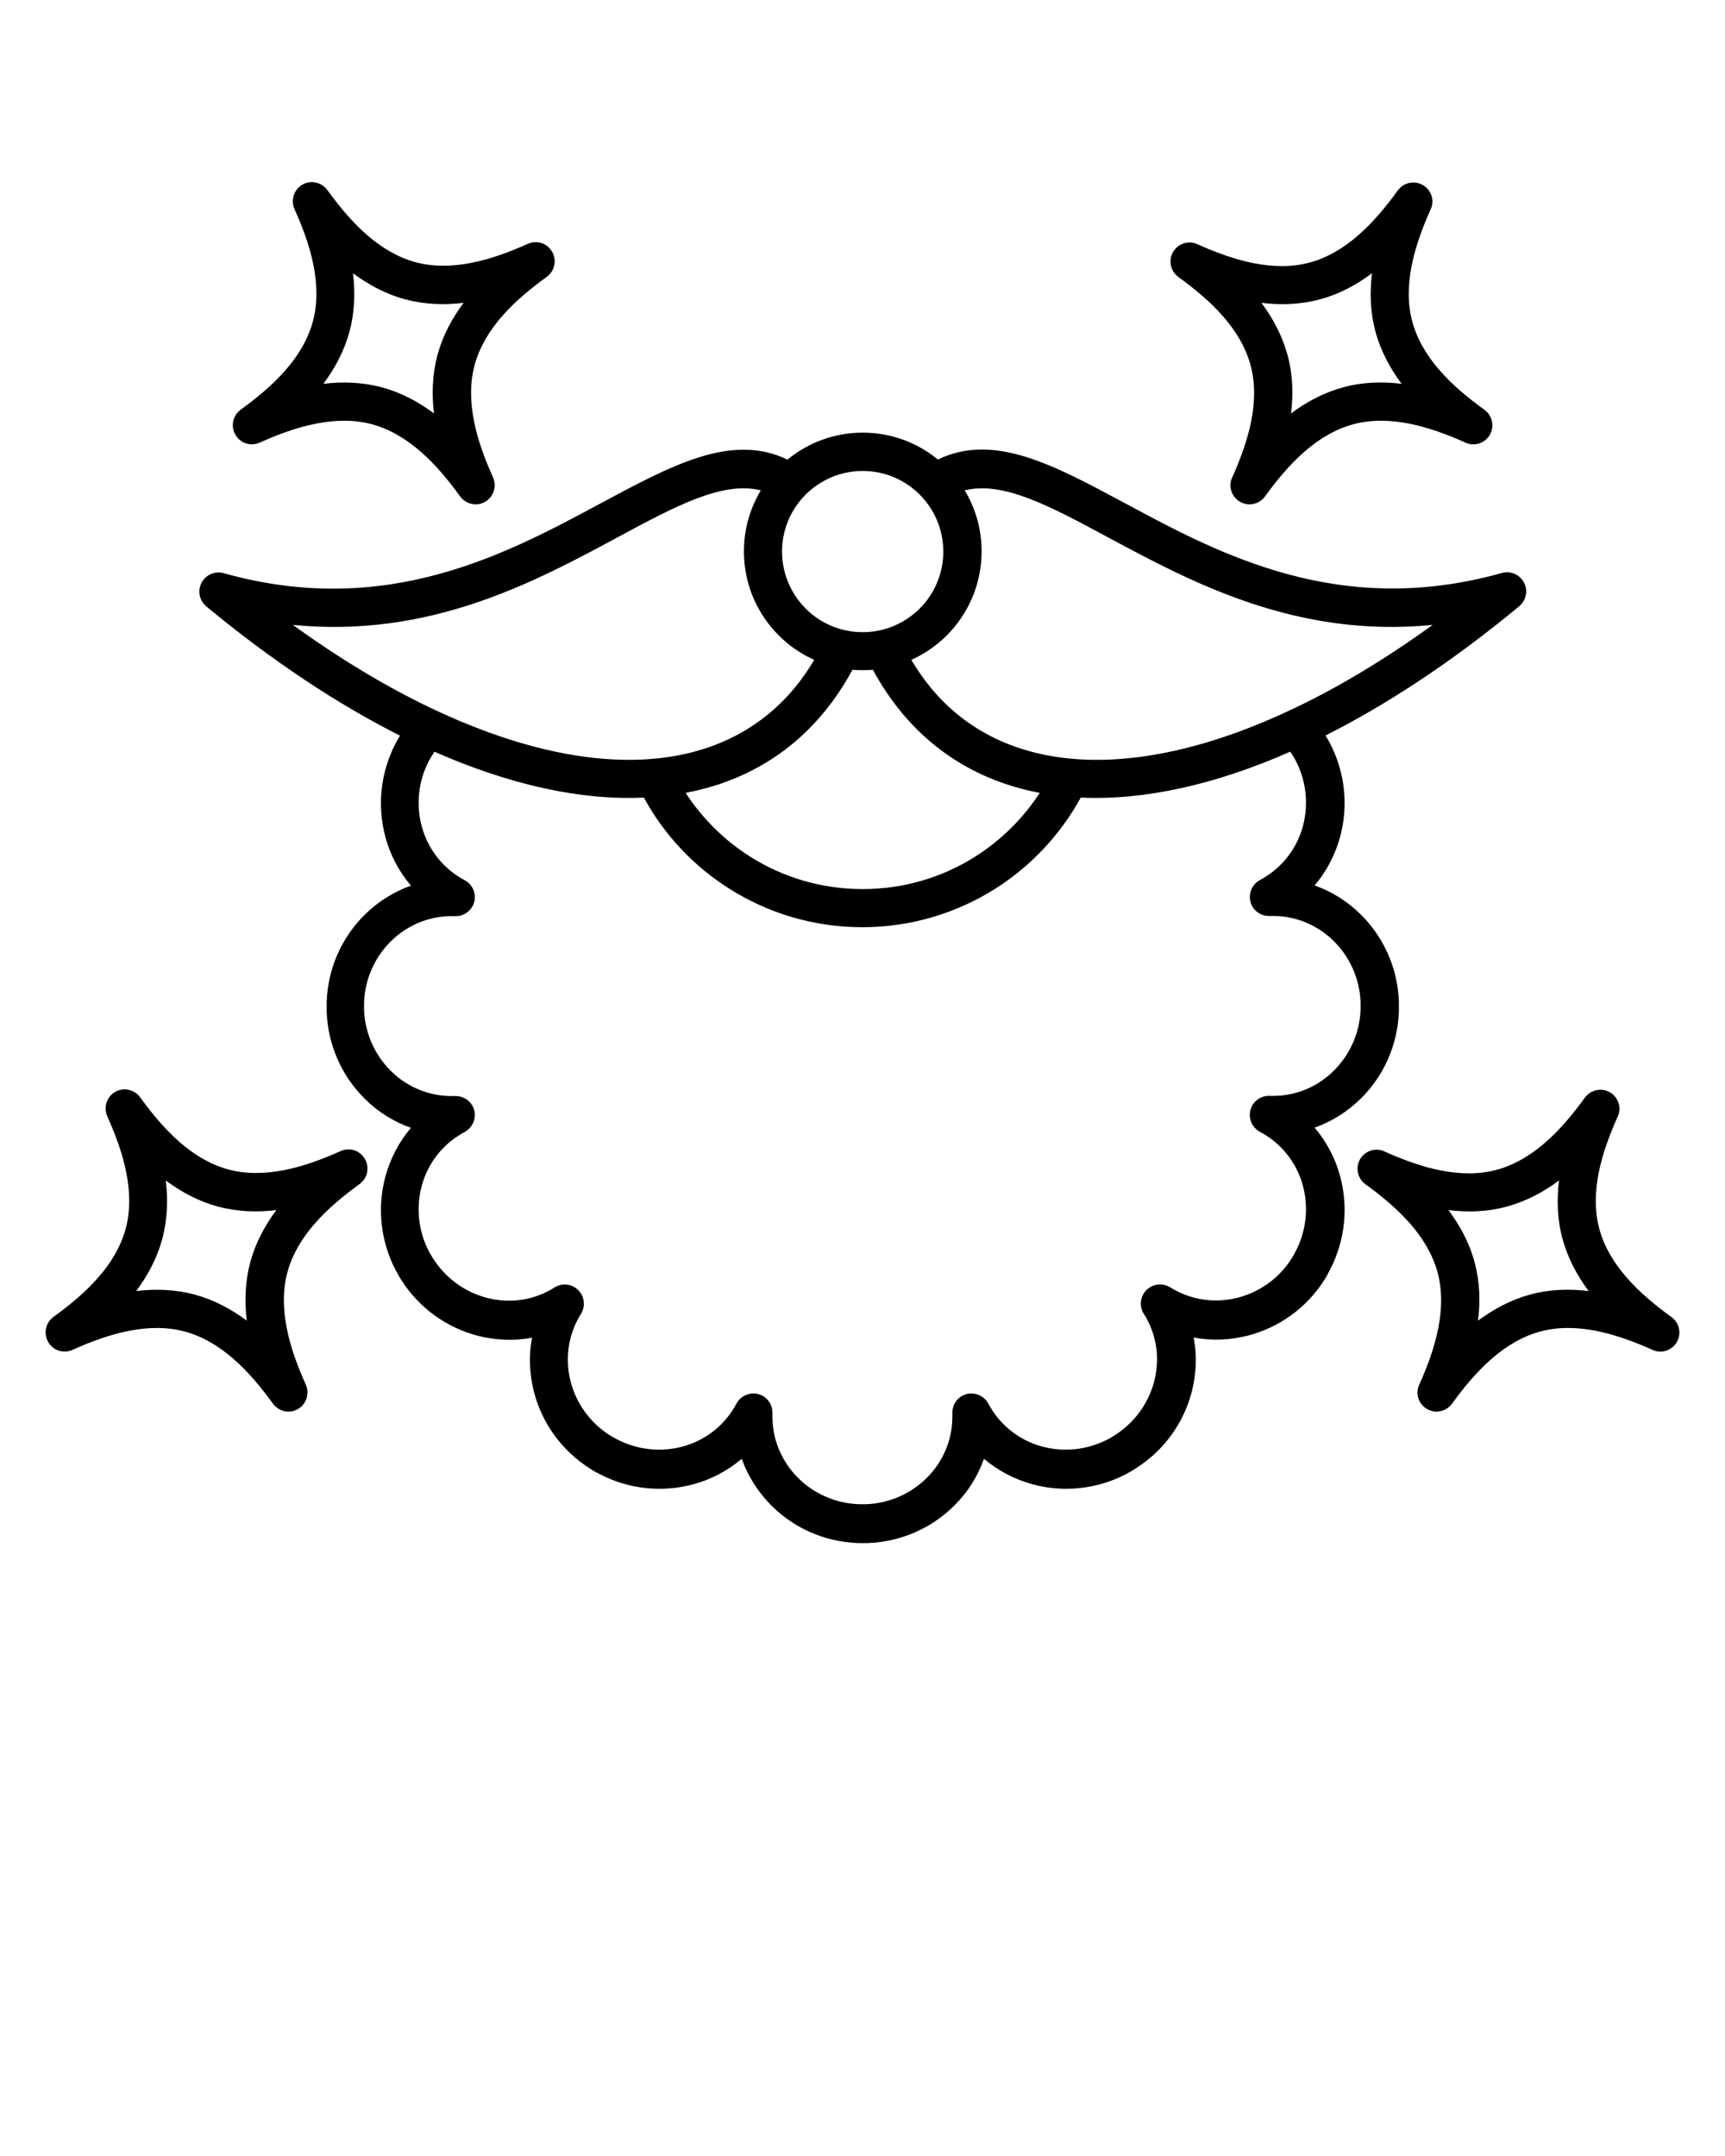 <svg xmlns="http://www.w3.org/2000/svg" data-name="Layer 1" viewBox="0 0 95 118.75" x="0px" y="0px">
  <defs>
    <style>
      .cls-1 {
        fill-rule: evenodd;
        stroke-width: 0px;
        fill: currentColor;
      }
    </style>
  </defs>
  <path class="cls-1"
    d="m23.92,41.41c-.06.09-.12.19-.18.29h0s0,0,0,0c-.03.06-.06.11-.1.17-.62,1.17-.73,2.48-.41,3.66.32,1.17,1.08,2.21,2.2,2.86.05.03.11.06.16.09.51.27.71.91.44,1.42-.2.38-.6.59-1,.56h-.16c-1.3,0-2.47.53-3.34,1.38-.87.86-1.43,2.05-1.48,3.37v.41c.05,1.32.61,2.51,1.48,3.37.86.85,2.04,1.38,3.34,1.38h.19c.58-.02,1.07.43,1.09,1.01.01.42-.22.79-.56.97h0c-.08.05-.14.07-.16.09h0c-1.12.65-1.88,1.69-2.2,2.86-.32,1.18-.21,2.49.41,3.66.03.06.06.12.1.17.04.07.07.13.1.17.71,1.12,1.78,1.87,2.96,2.18,1.18.31,2.46.18,3.58-.47h0c.06-.04.12-.07.16-.1.49-.31,1.14-.16,1.45.33.23.36.21.8,0,1.14-.03.04-.06.09-.09.15l-.03.05c-.62,1.11-.74,2.37-.44,3.53.31,1.18,1.06,2.26,2.18,2.96.05.03.11.06.17.1l.04.02.13.07c1.17.62,2.48.73,3.66.41,1.17-.32,2.21-1.08,2.86-2.2l.02-.04.07-.12c.27-.51.91-.71,1.42-.44.38.2.58.6.56,1v.16c0,1.3.53,2.47,1.38,3.34.86.87,2.05,1.43,3.37,1.48h.41c1.32-.05,2.51-.61,3.37-1.48.85-.86,1.38-2.04,1.38-3.34v-.19c-.02-.58.43-1.07,1.01-1.09.42-.01.79.22.97.56h0c.04.08.07.14.09.16h0c.65,1.12,1.69,1.88,2.86,2.2,1.18.32,2.49.21,3.66-.41.06-.03.12-.06.17-.1.07-.04.13-.07.17-.1,1.12-.71,1.87-1.78,2.18-2.96.31-1.18.18-2.46-.47-3.58h0c-.04-.06-.07-.12-.1-.16-.31-.49-.16-1.14.33-1.45.36-.23.8-.21,1.14,0,.04.03.09.06.15.09l.05.03c1.11.62,2.37.74,3.53.44,1.18-.31,2.26-1.06,2.96-2.18.03-.05.06-.11.1-.17l.02-.04.07-.13c.62-1.17.73-2.48.41-3.66-.32-1.17-1.08-2.21-2.2-2.86l-.04-.02-.12-.07c-.51-.27-.71-.91-.44-1.42.2-.38.6-.59,1-.56h.16c1.3,0,2.47-.52,3.34-1.38.87-.86,1.43-2.05,1.48-3.37v-.41c-.05-1.32-.61-2.51-1.48-3.37-.86-.85-2.04-1.38-3.34-1.38h-.19c-.58.02-1.07-.43-1.09-1.01-.01-.42.22-.79.56-.97h0c.08-.05.14-.07.16-.09h0c1.12-.65,1.88-1.69,2.2-2.86.32-1.18.21-2.49-.41-3.66-.03-.06-.06-.12-.1-.17-.01-.02-.02-.04-.03-.05-.05-.08-.1-.16-.15-.24-4.19,1.85-8.1,2.69-11.54,2.53-1.13,2.06-2.77,3.8-4.74,5.04-2.12,1.33-4.62,2.1-7.29,2.1s-5.18-.77-7.29-2.1c-1.98-1.24-3.62-2.98-4.74-5.04-3.44.16-7.35-.68-11.54-2.53h0Zm-16.81,31.89c-1.08.21-2.14.61-3.12,1.05h0c-.45.2-.99.07-1.28-.35-.34-.47-.23-1.13.24-1.47.87-.63,1.75-1.35,2.47-2.18.69-.79,1.23-1.68,1.5-2.67.27-.99.24-2.04.04-3.07-.21-1.08-.61-2.14-1.05-3.12h0c-.2-.45-.07-.99.34-1.29.47-.34,1.13-.23,1.47.24.63.87,1.35,1.75,2.18,2.47.79.69,1.68,1.23,2.67,1.5.99.27,2.04.24,3.07.04,1.08-.21,2.14-.61,3.12-1.05h0c.45-.2.99-.07,1.28.35.34.47.23,1.13-.24,1.47-.87.63-1.75,1.35-2.47,2.18-.69.79-1.23,1.68-1.5,2.67-.27.99-.24,2.04-.04,3.07.21,1.08.61,2.14,1.05,3.12h0c.2.45.07.99-.34,1.29-.47.34-1.13.23-1.47-.24-.63-.87-1.35-1.75-2.18-2.47-.79-.69-1.68-1.23-2.67-1.5-.99-.27-2.04-.24-3.07-.04h0Zm.39-2.19c1.06-.13,2.15-.09,3.21.19,1.07.29,2.02.8,2.88,1.44-.13-1.06-.09-2.15.19-3.21.29-1.07.8-2.02,1.44-2.88-1.06.13-2.15.09-3.21-.19-1.07-.29-2.02-.8-2.88-1.44.13,1.06.09,2.15-.19,3.21-.29,1.07-.8,2.02-1.44,2.88h0Zm83.51,3.24c-.98-.44-2.05-.84-3.12-1.05-1.03-.2-2.07-.23-3.07.04-.99.27-1.88.81-2.67,1.5-.83.72-1.55,1.6-2.18,2.47-.34.47-1,.58-1.47.24-.41-.3-.55-.84-.34-1.28h0c.44-.98.84-2.05,1.05-3.12.2-1.03.23-2.07-.04-3.07-.27-.99-.81-1.88-1.5-2.67-.72-.83-1.6-1.55-2.47-2.18-.47-.34-.58-1-.24-1.47.3-.41.84-.55,1.28-.34h0c.98.44,2.05.84,3.12,1.05,1.03.2,2.07.23,3.07-.04.99-.27,1.88-.81,2.67-1.5.83-.72,1.55-1.6,2.18-2.47.34-.47,1-.58,1.47-.24.41.3.55.84.34,1.28h0c-.44.98-.84,2.05-1.05,3.12-.2,1.03-.23,2.07.04,3.07.27.99.81,1.88,1.5,2.67.72.83,1.6,1.55,2.47,2.18.47.34.58,1,.24,1.47-.3.41-.84.55-1.28.34h0Zm-6.73-3.05c1.07-.29,2.15-.32,3.21-.19-.64-.86-1.15-1.82-1.44-2.88-.29-1.07-.32-2.15-.19-3.21-.86.64-1.82,1.15-2.88,1.44-1.07.29-2.15.32-3.21.19.64.86,1.16,1.81,1.44,2.88.29,1.07.32,2.15.19,3.21.86-.64,1.81-1.15,2.88-1.44h0ZM17.42,23.33c-1.08.21-2.14.61-3.12,1.05h0c-.45.2-.99.07-1.28-.35-.34-.47-.23-1.13.24-1.47.87-.63,1.75-1.35,2.47-2.18.69-.79,1.23-1.68,1.5-2.67.27-.99.24-2.04.04-3.07-.21-1.08-.61-2.14-1.05-3.12h0c-.2-.45-.07-.99.34-1.29.47-.34,1.13-.23,1.47.24.63.87,1.35,1.75,2.18,2.47.79.69,1.68,1.23,2.67,1.5.99.27,2.04.24,3.07.04,1.08-.21,2.14-.61,3.12-1.05h0c.45-.2.99-.07,1.28.35.34.47.23,1.13-.24,1.47-.87.63-1.75,1.35-2.47,2.18-.69.79-1.23,1.68-1.5,2.67-.27.99-.24,2.04-.04,3.07.21,1.08.61,2.14,1.05,3.12h0c.2.45.07.99-.34,1.29-.47.34-1.13.23-1.47-.24-.63-.87-1.35-1.75-2.18-2.47-.79-.69-1.68-1.23-2.67-1.5-.99-.27-2.04-.24-3.07-.04h0Zm.39-2.19c1.06-.13,2.15-.09,3.21.19,1.07.29,2.02.8,2.88,1.44-.13-1.06-.09-2.15.19-3.21.29-1.07.8-2.02,1.44-2.88-1.06.13-2.15.09-3.21-.19-1.07-.29-2.02-.8-2.88-1.44.13,1.06.09,2.15-.19,3.21-.29,1.07-.8,2.02-1.44,2.88h0Zm62.9,3.24c-.98-.44-2.05-.84-3.12-1.05-1.03-.2-2.07-.23-3.07.04-.99.27-1.88.81-2.67,1.5-.83.72-1.55,1.6-2.18,2.47-.34.47-1,.58-1.47.24-.41-.3-.55-.84-.34-1.28h0c.44-.98.84-2.05,1.05-3.12.2-1.03.23-2.07-.04-3.07-.27-.99-.81-1.88-1.5-2.67-.72-.83-1.6-1.55-2.47-2.18-.47-.34-.58-1-.24-1.47.3-.41.84-.55,1.28-.34h0c.98.44,2.05.84,3.12,1.05,1.03.2,2.07.23,3.07-.04.99-.27,1.88-.81,2.67-1.5.83-.72,1.55-1.6,2.18-2.47.34-.47,1-.58,1.47-.24.41.3.55.84.34,1.28h0c-.44.98-.84,2.05-1.05,3.12-.2,1.03-.23,2.07.04,3.07.27.99.81,1.88,1.5,2.67.72.83,1.6,1.55,2.47,2.18.47.34.58,1,.24,1.47-.3.41-.84.55-1.28.34h0Zm-6.73-3.05c1.07-.29,2.15-.32,3.21-.19-.64-.86-1.16-1.82-1.44-2.88-.29-1.07-.32-2.15-.19-3.21-.86.64-1.81,1.16-2.88,1.44-1.07.29-2.15.32-3.21.19.64.86,1.15,1.82,1.44,2.88.29,1.07.32,2.15.19,3.21.86-.64,1.82-1.15,2.88-1.44h0Zm-16.72,22.34c-.92,1.42-2.14,2.62-3.58,3.53-1.78,1.12-3.9,1.77-6.17,1.77s-4.39-.65-6.17-1.77c-1.43-.9-2.66-2.11-3.58-3.53,3.06-.58,5.66-2.06,7.62-4.44.58-.7,1.1-1.48,1.57-2.34.18.02.37.02.56.02s.37,0,.56-.02c.47.86.99,1.64,1.57,2.34,1.97,2.38,4.56,3.86,7.62,4.44h0Zm-12.42-7.32c-.33.55-.69,1.07-1.08,1.54-2,2.41-4.79,3.72-8.14,3.93-3.47.22-7.54-.74-11.95-2.85-2.42-1.16-4.95-2.68-7.54-4.55,7.54.74,13.27-2.34,17.91-4.84,3.17-1.71,5.77-3.1,7.86-2.57-.59.98-.93,2.13-.93,3.36,0,1.81.73,3.44,1.92,4.63.56.56,1.22,1.02,1.96,1.35h0Zm-1.47-11.04c1.13-.92,2.57-1.48,4.14-1.48s3.01.55,4.14,1.48c3.08-1.48,6.31.26,10.33,2.42,5.17,2.78,11.78,6.34,20.73,3.83.56-.16,1.14.17,1.3.73.12.41-.03.84-.34,1.1h0c-3.65,3.02-7.24,5.39-10.67,7.12.02.03.04.06.05.09.01.02.02.04.04.06.05.08.09.17.14.25.87,1.66,1.03,3.52.57,5.2-.27.97-.74,1.88-1.4,2.66.96.34,1.83.89,2.54,1.6,1.24,1.22,2.03,2.92,2.1,4.79,0,.15,0,.24,0,.28s0,.13,0,.28c-.07,1.88-.86,3.57-2.1,4.79-.72.71-1.58,1.26-2.54,1.6.66.78,1.14,1.69,1.4,2.66.46,1.68.3,3.54-.57,5.2-.02.04-.06.1-.1.19-.01.02-.02.04-.03.06-.04.07-.09.15-.14.24-1,1.59-2.53,2.66-4.22,3.1-.97.25-2,.3-3,.11.19,1,.14,2.03-.11,3-.44,1.69-1.51,3.22-3.1,4.22-.09.06-.17.1-.24.15-.08.05-.17.09-.25.14-1.66.87-3.52,1.03-5.19.57-.97-.27-1.88-.74-2.66-1.4-.34.96-.89,1.83-1.6,2.54-1.22,1.24-2.92,2.03-4.79,2.1-.15,0-.24,0-.28,0s-.13,0-.28,0c-1.88-.07-3.57-.86-4.79-2.1-.71-.72-1.26-1.58-1.6-2.54-.78.66-1.69,1.14-2.66,1.4-1.68.46-3.54.3-5.19-.57-.04-.02-.1-.06-.19-.1-.02,0-.04-.02-.06-.03-.07-.04-.15-.09-.24-.15-1.59-1-2.66-2.53-3.1-4.22-.25-.97-.3-2-.11-3-1,.19-2.03.14-3-.11-1.68-.44-3.22-1.51-4.22-3.1-.05-.09-.1-.17-.14-.24-.05-.08-.09-.17-.14-.25-.87-1.66-1.03-3.52-.57-5.2.27-.97.74-1.88,1.4-2.66-.96-.34-1.83-.89-2.54-1.6-1.24-1.22-2.03-2.92-2.1-4.79,0-.15,0-.24,0-.28s0-.13,0-.28c.07-1.88.86-3.57,2.1-4.79.72-.71,1.58-1.26,2.54-1.6-.66-.78-1.14-1.69-1.4-2.66-.46-1.68-.3-3.54.57-5.2.04-.08.09-.16.14-.25h0s.06-.1.09-.15c-3.43-1.73-7.02-4.1-10.67-7.12h0c-.31-.26-.46-.68-.34-1.1.16-.56.74-.89,1.3-.73,8.94,2.51,15.56-1.05,20.73-3.83,4.02-2.16,7.26-3.9,10.33-2.42h0Zm6.81,11.04c.73-.33,1.4-.79,1.96-1.35,1.18-1.18,1.92-2.82,1.92-4.63,0-1.23-.34-2.38-.93-3.36,2.09-.53,4.69.86,7.86,2.57,4.64,2.49,10.37,5.58,17.91,4.84-2.59,1.87-5.11,3.39-7.54,4.55-4.41,2.12-8.48,3.07-11.95,2.85-3.35-.21-6.15-1.52-8.14-3.93-.39-.47-.75-.99-1.08-1.54h0Zm.47-9.11c-.8-.8-1.91-1.3-3.14-1.3s-2.33.5-3.14,1.3c-.8.8-1.3,1.91-1.3,3.14s.5,2.33,1.3,3.14c.8.8,1.91,1.3,3.14,1.3s2.33-.5,3.14-1.3c.8-.8,1.3-1.91,1.3-3.14s-.5-2.33-1.3-3.14Z" />
</svg>